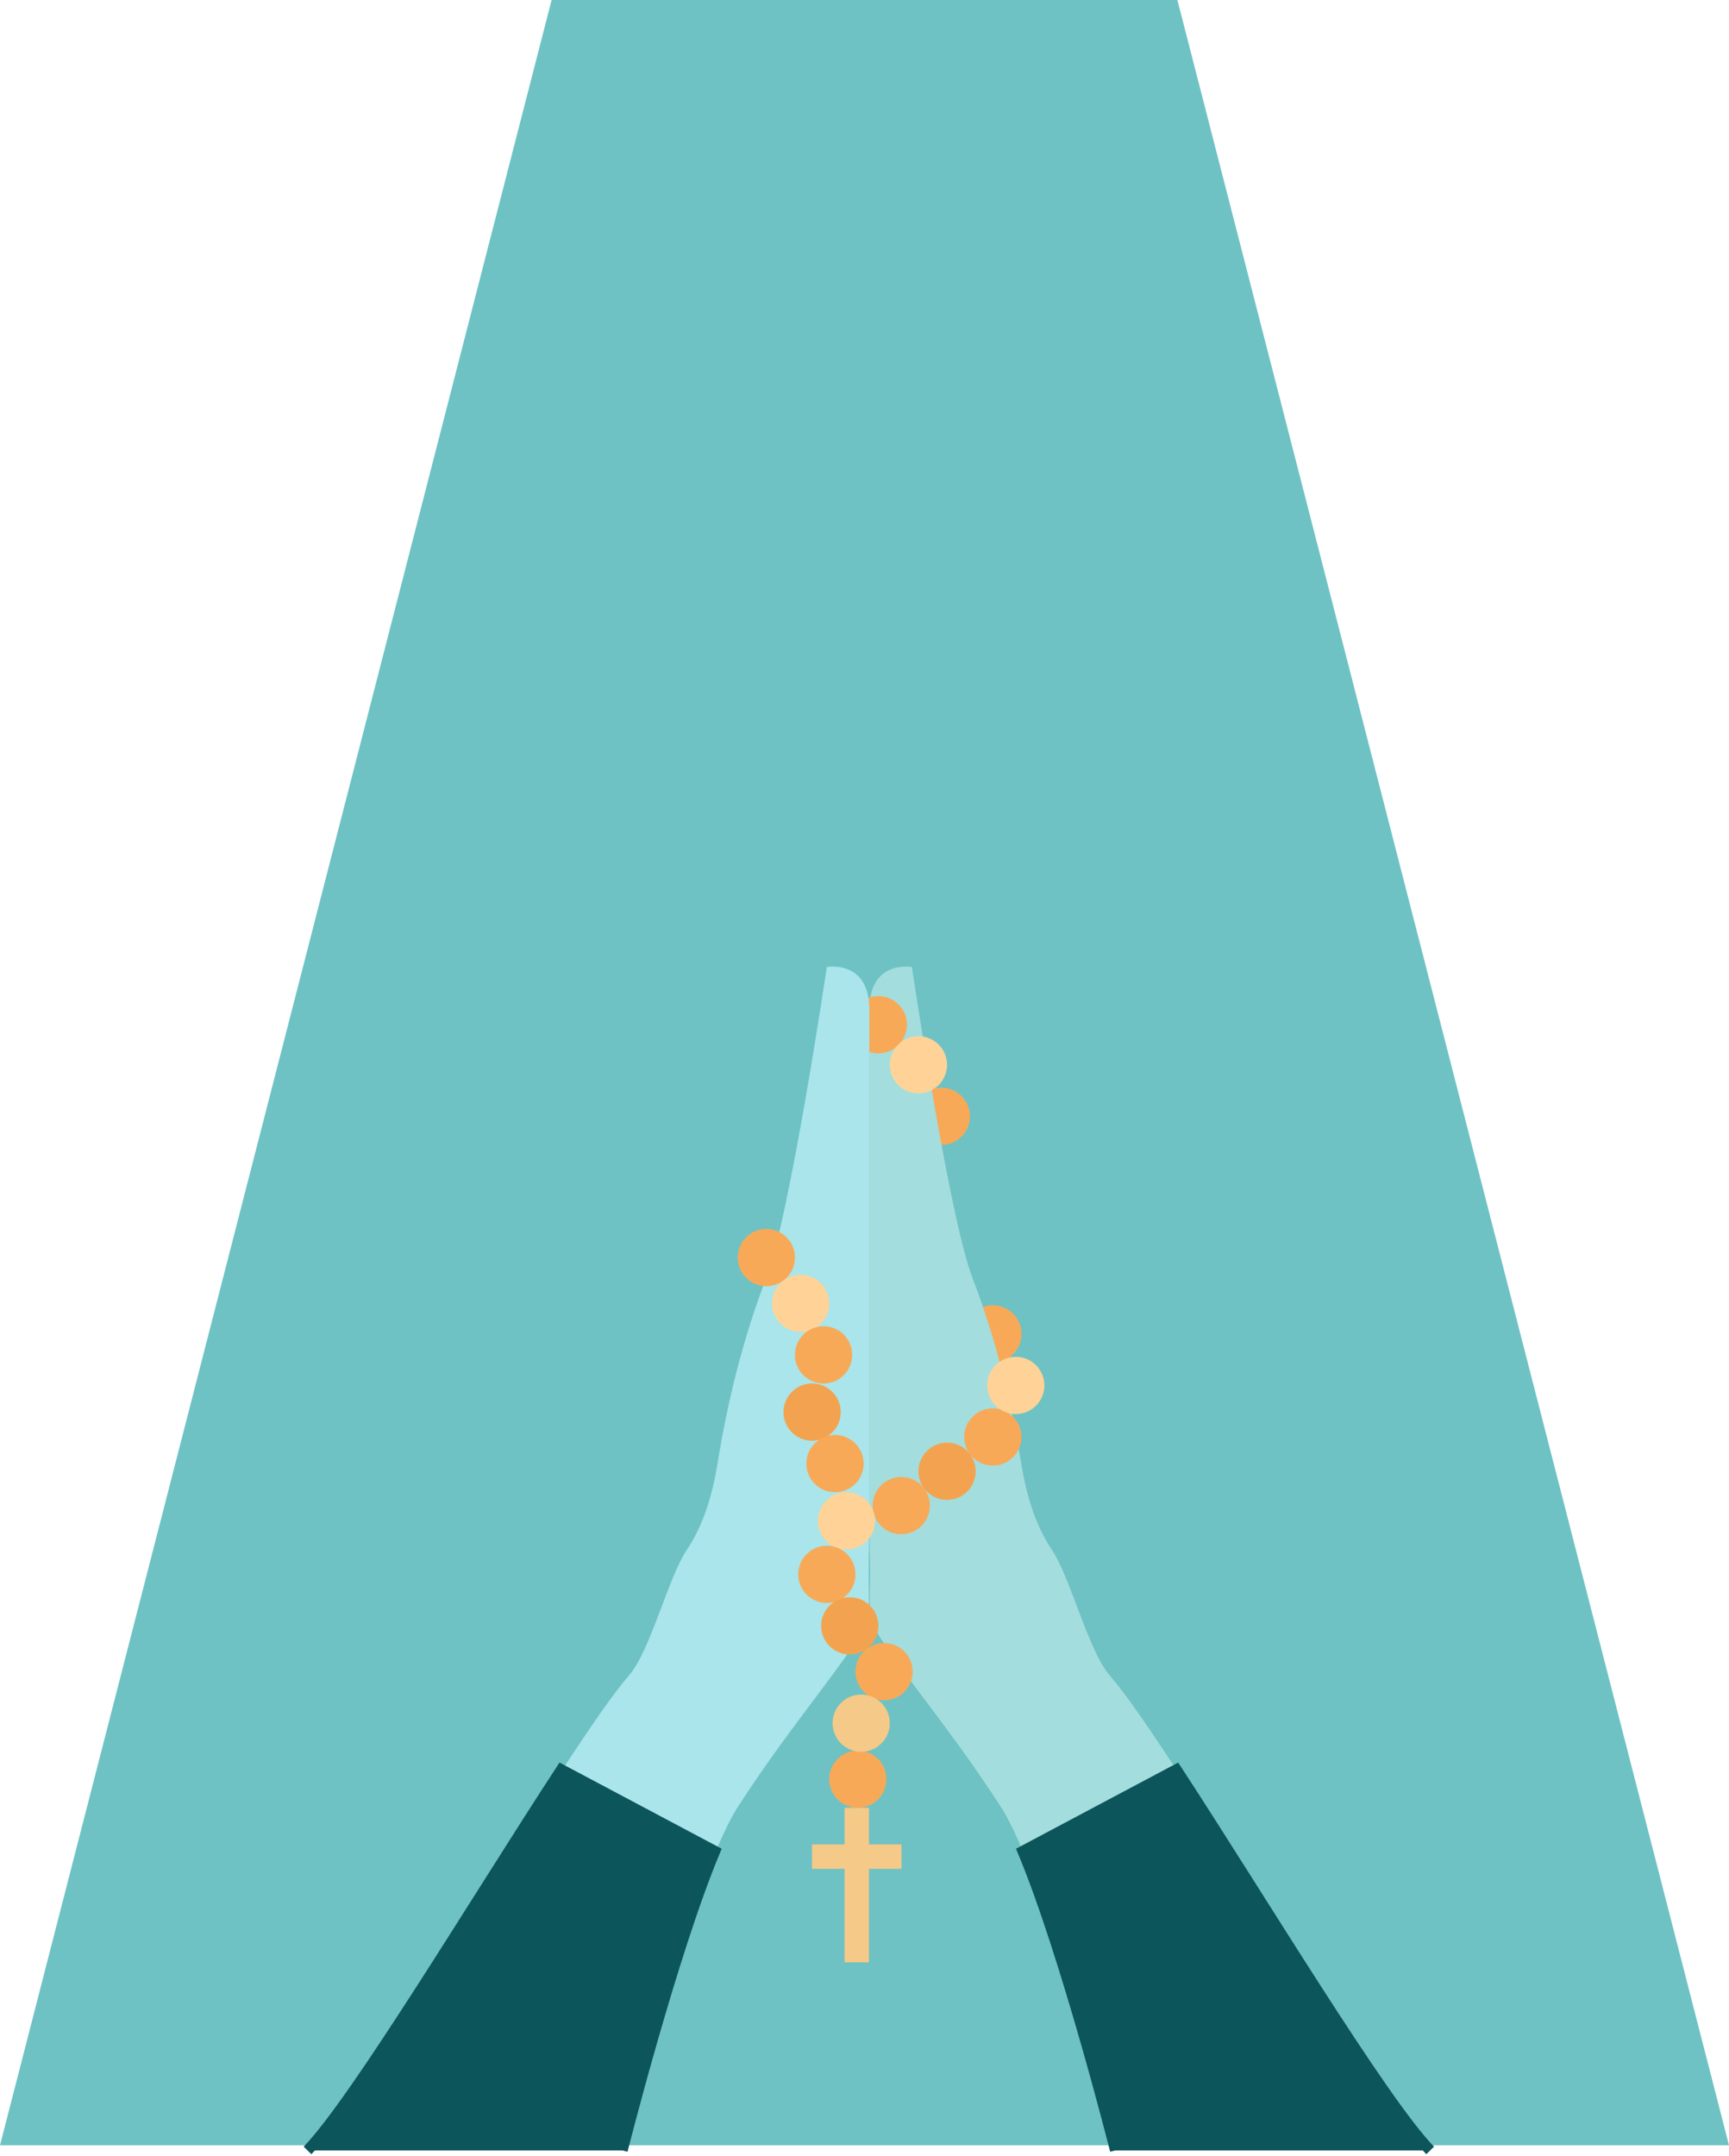 <svg width="320" height="399" viewBox="0 0 320 399" fill="none" xmlns="http://www.w3.org/2000/svg">
<path d="M320 397L217.91 0H102.09L0 397" fill="url(#paint0_radial)"/>
<path d="M174.218 211.874C177.143 211.874 179.514 209.503 179.514 206.579C179.514 203.654 177.143 201.283 174.218 201.283C171.293 201.283 168.922 203.654 168.922 206.579C168.922 209.503 171.293 211.874 174.218 211.874Z" fill="#F8A957"/>
<path d="M183.761 252.143C186.686 252.143 189.057 249.772 189.057 246.847C189.057 243.923 186.686 241.552 183.761 241.552C180.836 241.552 178.465 243.923 178.465 246.847C178.465 249.772 180.836 252.143 183.761 252.143Z" fill="#F8A957"/>
<path d="M206.437 397.945C206.437 397.945 193.706 347.509 185.254 334.397C176.802 321.284 168.488 311.54 163.182 303.48C162.186 301.976 161.106 300.038 161.021 298.216C160.926 296.066 161.021 293.884 161.021 291.734C161.021 288.038 160.905 284.362 160.905 280.666C160.905 276.673 160.905 272.68 160.905 268.687C160.905 262.788 160.905 256.899 160.905 250.999C160.905 244.263 160.905 237.527 160.905 230.78C160.905 224.266 160.905 217.742 160.905 211.228C160.905 205.986 160.905 200.753 160.905 195.511C160.905 192.619 160.905 189.717 160.905 186.826C160.905 177.505 168.774 178.956 168.774 178.956C168.774 178.956 175.627 225.146 179.99 236.51C184.227 247.525 187.097 259.081 188.983 270.71C189.904 276.419 191.514 282.106 194.765 286.947C198.102 291.925 201.459 305.545 205.378 310.036C216.616 322.905 252.786 385.702 264.69 397.945" fill="#A4DDDD"/>
<path d="M206.437 397.945C206.437 397.945 197.254 361.574 189.311 342.573L217.717 327.48C233.191 351.141 255.762 388.762 264.69 397.945" fill="#0C555B"/>
<path d="M206.437 397.945C206.437 397.945 197.254 361.574 189.311 342.573L217.717 327.48C233.191 351.141 255.762 388.762 264.69 397.945" stroke="#0C555B" stroke-width="2" stroke-miterlimit="10"/>
<path d="M163.626 314.644C166.551 314.644 168.922 312.273 168.922 309.348C168.922 306.423 166.551 304.052 163.626 304.052C160.702 304.052 158.331 306.423 158.331 309.348C158.331 312.273 160.702 314.644 163.626 314.644Z" fill="#F8A957"/>
<path d="M158.765 334.545C161.689 334.545 164.06 332.174 164.06 329.249C164.06 326.325 161.689 323.954 158.765 323.954C155.84 323.954 153.469 326.325 153.469 329.249C153.469 332.174 155.84 334.545 158.765 334.545Z" fill="#F8A957"/>
<path d="M166.804 283.918C169.729 283.918 172.1 281.547 172.1 278.622C172.1 275.697 169.729 273.326 166.804 273.326C163.879 273.326 161.508 275.697 161.508 278.622C161.508 281.547 163.879 283.918 166.804 283.918Z" fill="#F8A957"/>
<path d="M175.277 277.562C178.202 277.562 180.573 275.191 180.573 272.267C180.573 269.342 178.202 266.971 175.277 266.971C172.352 266.971 169.981 269.342 169.981 272.267C169.981 275.191 172.352 277.562 175.277 277.562Z" fill="#F3A34F"/>
<path d="M183.75 271.208C186.675 271.208 189.046 268.837 189.046 265.912C189.046 262.988 186.675 260.617 183.75 260.617C180.825 260.617 178.454 262.988 178.454 265.912C178.454 268.837 180.825 271.208 183.75 271.208Z" fill="#F8A957"/>
<path d="M187.998 261.675C190.922 261.675 193.293 259.304 193.293 256.38C193.293 253.455 190.922 251.084 187.998 251.084C185.073 251.084 182.702 253.455 182.702 256.38C182.702 259.304 185.073 261.675 187.998 261.675Z" fill="#FFD397"/>
<path d="M162.567 194.928C165.492 194.928 167.863 192.557 167.863 189.633C167.863 186.708 165.492 184.337 162.567 184.337C159.642 184.337 157.271 186.708 157.271 189.633C157.271 192.557 159.642 194.928 162.567 194.928Z" fill="#F8A957"/>
<path d="M169.981 202.342C172.906 202.342 175.277 199.971 175.277 197.046C175.277 194.122 172.906 191.751 169.981 191.751C167.057 191.751 164.686 194.122 164.686 197.046C164.686 199.971 167.057 202.342 169.981 202.342Z" fill="#FFD397"/>
<path d="M115.351 397.945C115.351 397.945 128.092 347.509 136.544 334.397C144.996 321.284 153.311 311.54 158.617 303.48C159.612 301.976 160.693 300.038 160.778 298.216C160.873 296.066 160.778 293.884 160.778 291.734C160.778 288.038 160.894 284.362 160.894 280.666C160.894 276.673 160.894 272.68 160.894 268.687C160.894 262.788 160.894 256.899 160.894 250.999C160.894 244.263 160.894 237.527 160.894 230.78C160.894 224.266 160.894 217.742 160.894 211.228C160.894 205.986 160.894 200.753 160.894 195.511C160.894 192.619 160.894 189.717 160.894 186.826C160.894 177.505 153.025 178.956 153.025 178.956C153.025 178.956 146.172 225.146 141.808 236.51C137.572 247.525 134.701 259.081 132.816 270.71C131.895 276.419 130.285 282.106 127.033 286.947C123.697 291.925 120.339 305.545 116.42 310.036C105.183 322.905 69.013 385.702 57.108 397.945" fill="#A9E5EA"/>
<path d="M115.171 397.945C115.171 397.945 124.353 361.574 132.297 342.573L103.891 327.48C88.416 351.141 65.846 388.762 56.917 397.945" fill="#0C555B"/>
<path d="M115.171 397.945C115.171 397.945 124.353 361.574 132.297 342.573L103.891 327.48C88.416 351.141 65.846 388.762 56.917 397.945" stroke="#0C555B" stroke-width="2" stroke-miterlimit="10"/>
<path d="M141.829 238.014C144.754 238.014 147.125 235.643 147.125 232.718C147.125 229.793 144.754 227.422 141.829 227.422C138.904 227.422 136.533 229.793 136.533 232.718C136.533 235.643 138.904 238.014 141.829 238.014Z" fill="#F8A957"/>
<path d="M148.184 246.488C151.109 246.488 153.48 244.117 153.48 241.192C153.48 238.267 151.109 235.896 148.184 235.896C145.259 235.896 142.888 238.267 142.888 241.192C142.888 244.117 145.259 246.488 148.184 246.488Z" fill="#FFD397"/>
<path d="M152.421 256.02C155.345 256.02 157.716 253.649 157.716 250.724C157.716 247.799 155.345 245.428 152.421 245.428C149.496 245.428 147.125 247.799 147.125 250.724C147.125 253.649 149.496 256.02 152.421 256.02Z" fill="#F8A957"/>
<path d="M150.302 266.611C153.227 266.611 155.598 264.24 155.598 261.315C155.598 258.39 153.227 256.019 150.302 256.019C147.378 256.019 145.007 258.39 145.007 261.315C145.007 264.24 147.378 266.611 150.302 266.611Z" fill="#F3A34F"/>
<path d="M154.539 276.144C157.464 276.144 159.835 273.773 159.835 270.848C159.835 267.923 157.464 265.552 154.539 265.552C151.614 265.552 149.243 267.923 149.243 270.848C149.243 273.773 151.614 276.144 154.539 276.144Z" fill="#F8A957"/>
<path d="M156.657 286.734C159.582 286.734 161.953 284.363 161.953 281.439C161.953 278.514 159.582 276.143 156.657 276.143C153.733 276.143 151.362 278.514 151.362 281.439C151.362 284.363 153.733 286.734 156.657 286.734Z" fill="#FFD397"/>
<path d="M153.035 296.638C155.96 296.638 158.33 294.267 158.33 291.342C158.33 288.418 155.96 286.047 153.035 286.047C150.11 286.047 147.739 288.418 147.739 291.342C147.739 294.267 150.11 296.638 153.035 296.638Z" fill="#F8A957"/>
<path d="M157.271 306.17C160.196 306.17 162.567 303.799 162.567 300.875C162.567 297.95 160.196 295.579 157.271 295.579C154.347 295.579 151.976 297.95 151.976 300.875C151.976 303.799 154.347 306.17 157.271 306.17Z" fill="#F3A34F"/>
<path d="M159.39 324.176C162.314 324.176 164.685 321.805 164.685 318.88C164.685 315.955 162.314 313.584 159.39 313.584C156.465 313.584 154.094 315.955 154.094 318.88C154.094 321.805 156.465 324.176 159.39 324.176Z" fill="#F5C987"/>
<path d="M166.846 341.313H160.83V334.545H156.318V341.313H150.292V345.835H156.318V363.142H160.83V345.835H166.846V341.313Z" fill="#F5C987"/>
<defs>
<radialGradient id="paint0_radial" cx="0" cy="0" r="1" gradientUnits="userSpaceOnUse" gradientTransform="translate(160.002 198.501) scale(156.314 203.414)">
<stop offset="2.39617e-07" stop-color="#6EC2C4"/>
<stop offset="1" stop-color="#6EC2C4"/>
</radialGradient>
</defs>
</svg>
